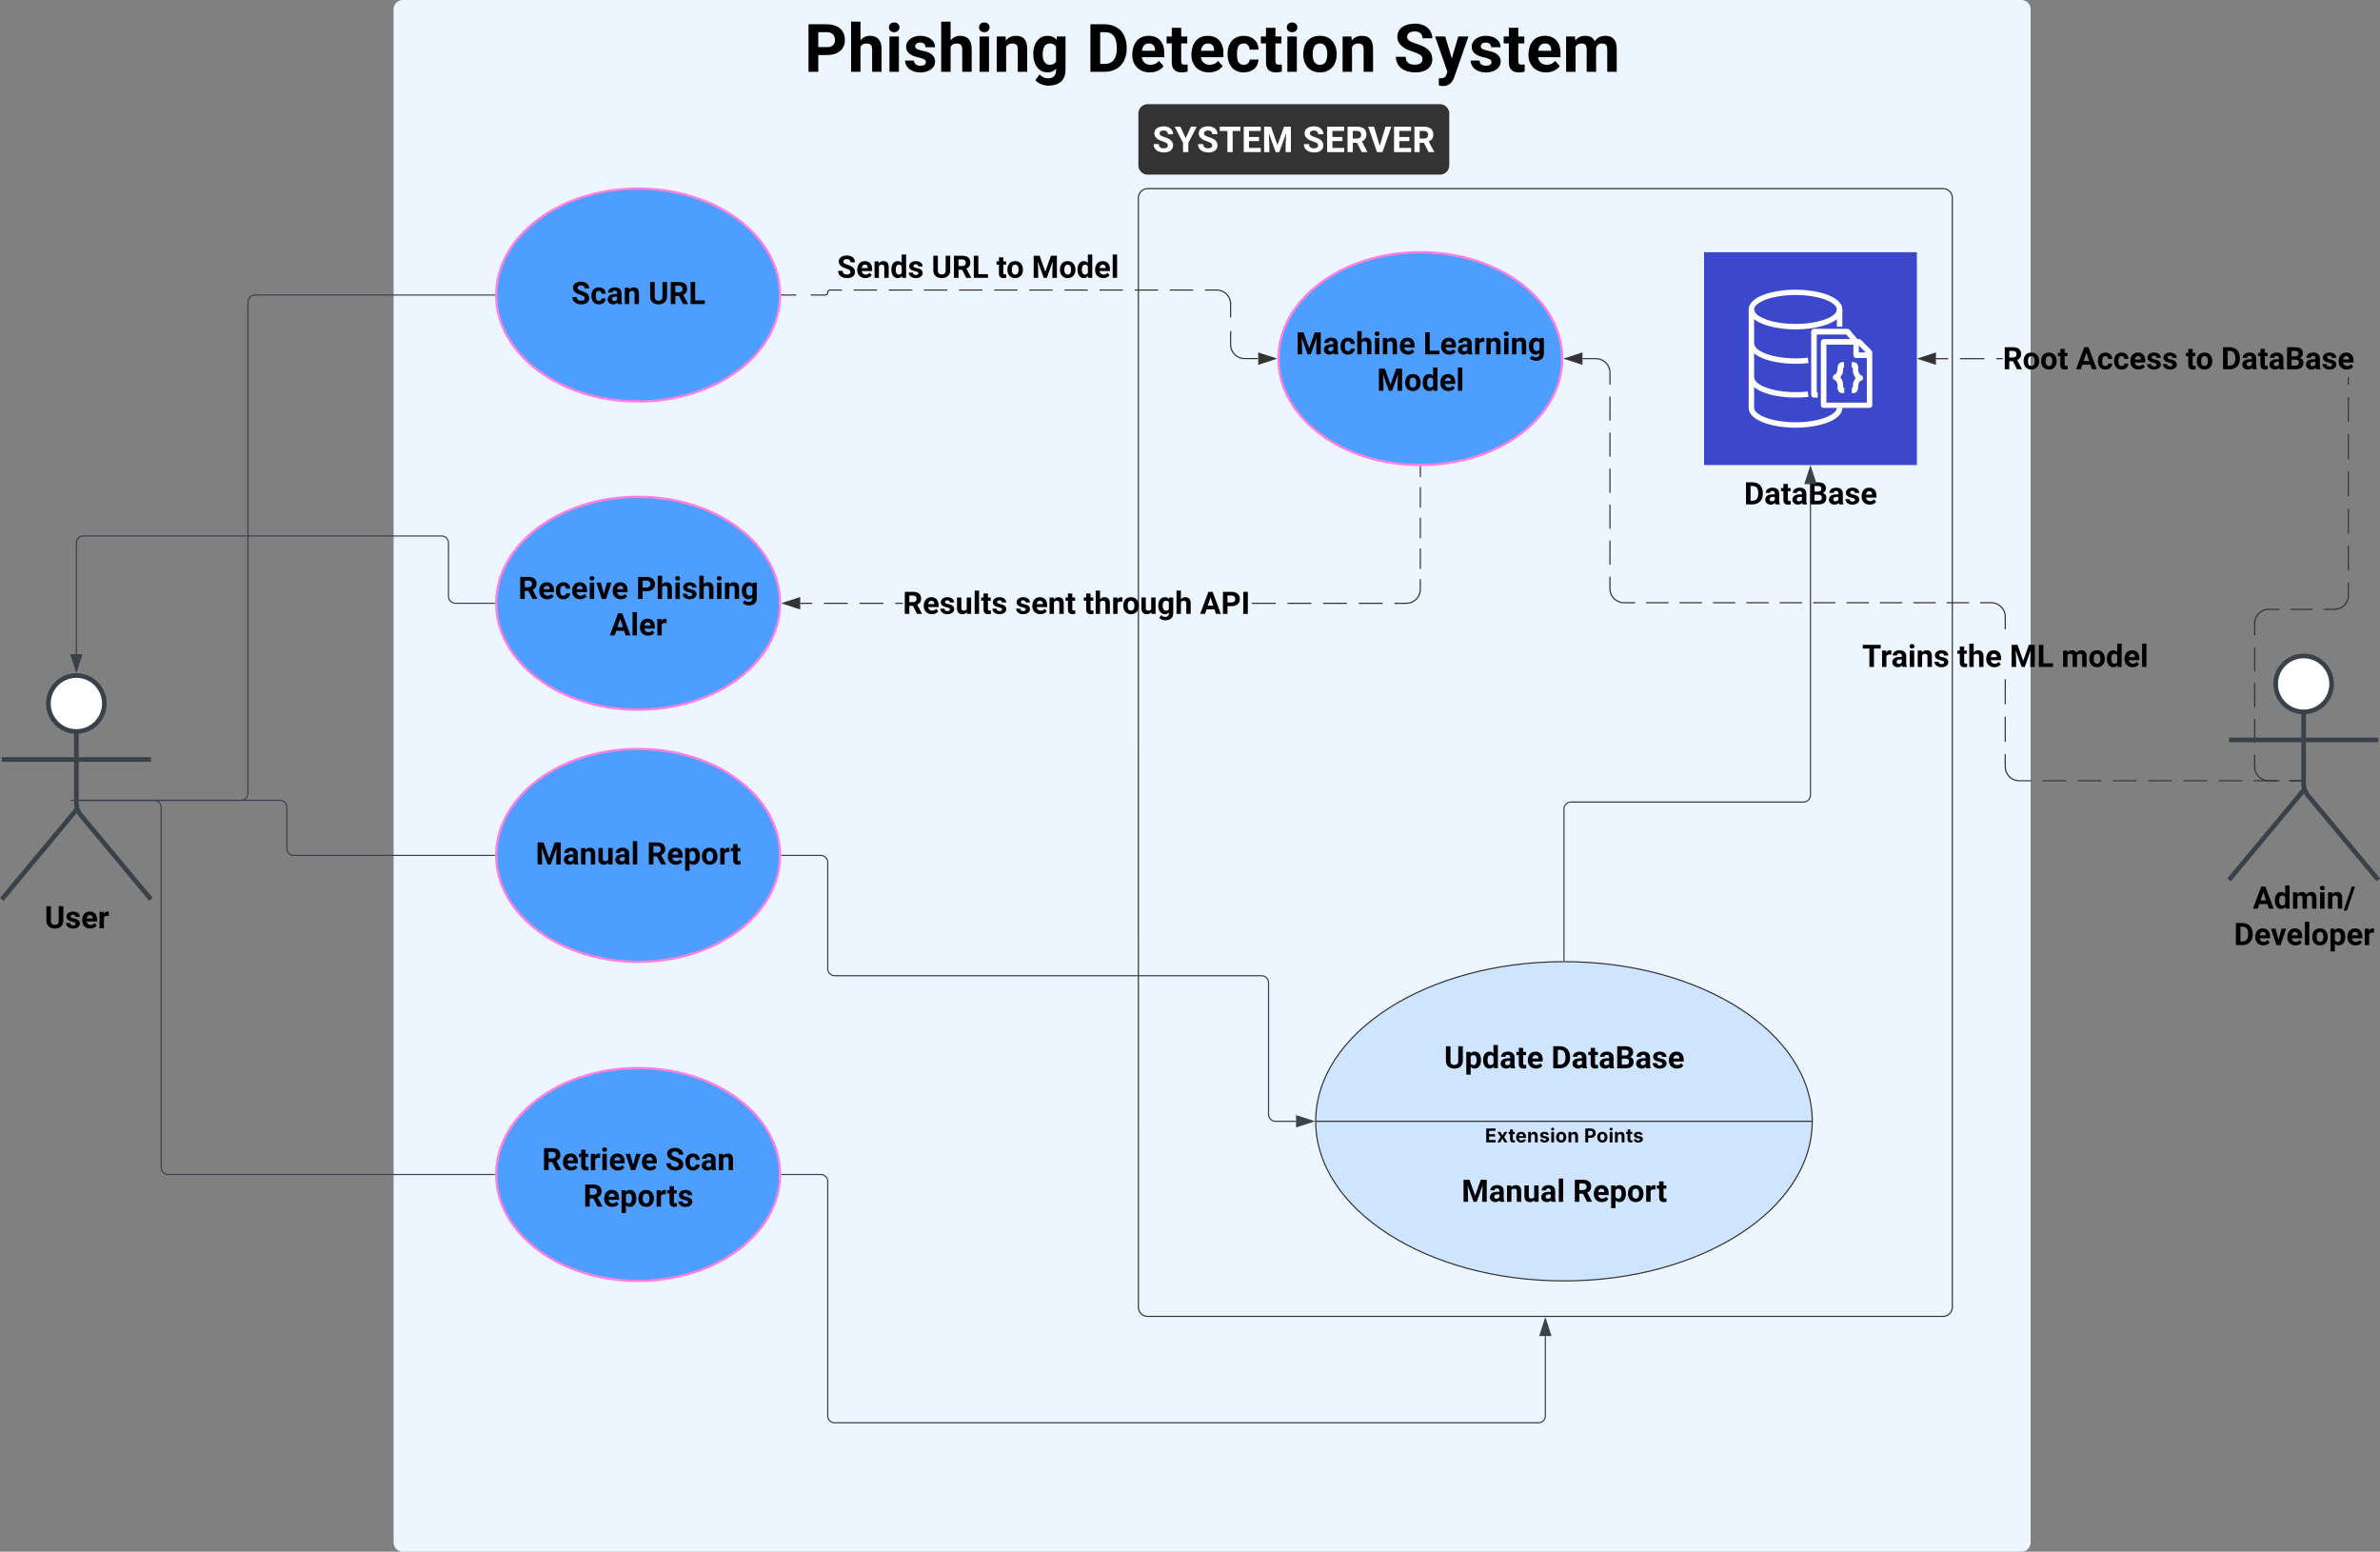 <svg xmlns="http://www.w3.org/2000/svg" xmlns:xlink="http://www.w3.org/1999/xlink" xmlns:lucid="lucid" width="2043.07" height="1331.83"><rect width="100%" height="100%" fill="#808080" stroke="none"/><g transform="translate(-1038.463 100)" lucid:page-tab-id="0_0"><path d="M1376.33-92a8 8 0 0 1 8-8h1389.3a8 8 0 0 1 8 8v1315.83a8 8 0 0 1-8 8h-1389.3a8 8 0 0 1-8-8z" stroke="#000" stroke-opacity="0" fill="#edf5ff"/><use xlink:href="#a" transform="matrix(1,0,0,1,1384.327,-92) translate(344.539 53.602)"/><use xlink:href="#b" transform="matrix(1,0,0,1,1384.327,-92) translate(586.54 53.602)"/><use xlink:href="#c" transform="matrix(1,0,0,1,1384.327,-92) translate(850.461 53.602)"/><path d="M2015.68 69.9a8 8 0 0 1 8-8h682.73a8 8 0 0 1 8 8v951.95a8 8 0 0 1-8 8H2023.7a8 8 0 0 1-8-8z" stroke="#333" fill-opacity="0"/><path d="M2015.68-2.57a8 8 0 0 1 8-8h250.88a8 8 0 0 1 8 8V41.9a8 8 0 0 1-8 8h-250.88a8 8 0 0 1-8-8z" fill="#333"/><use xlink:href="#d" transform="matrix(1,0,0,1,2027.685,1.432) translate(0 29.134)"/><use xlink:href="#e" transform="matrix(1,0,0,1,2027.685,1.432) translate(128.987 29.134)"/><path d="M1708.02 153.23c0 50.44-54.52 91.33-121.78 91.33-67.26 0-121.78-40.9-121.78-91.33 0-50.45 54.52-91.34 121.78-91.34 67.26 0 121.78 40.88 121.78 91.33z" stroke="#ff80df" stroke-width="2" fill="#4d9eff"/><use xlink:href="#f" transform="matrix(1,0,0,1,1464.458,61.89) translate(64.414 99.083)"/><use xlink:href="#g" transform="matrix(1,0,0,1,1464.458,61.89) translate(130.586 99.083)"/><path d="M1709.52 153.23h12.46m12.45 0h12.46l.32-.03.33-.08.3-.13.3-.18.25-.22.2-.25.2-.3.12-.3.08-.32.02-.34.03-.34.08-.33.13-.3.17-.3.22-.25.25-.22.3-.17.3-.14.33-.08.33-.03h10.05m10.07 0h20.1m10.06 0h20.1m10.06 0h20.1m10.06 0h20.1m10.06 0h20.1m10.06 0h20.1m10.06 0h20.1m10.06 0h20.1m10.07 0h20.1m10.06 0h20.1m10.06 0h10.05l1.87.15 1.83.44 1.74.72 1.6 1 1.43 1.2 1.22 1.44 1 1.6.7 1.75.45 1.83.14 1.87v11.63m0 11.62v11.62l.15 1.87.43 1.82.72 1.74 1 1.6 1.2 1.44 1.44 1.22 1.6 1 1.74.7 1.83.45 1.88.15h11.6" stroke="#333" fill="none"/><path d="M1709.54 153.7h-.53l.02-.47v-.48h.52z" stroke="#333" stroke-width=".05" fill="#333"/><path d="M2133.33 207.82l-14.27 4.63v-9.27z" stroke="#333" fill="#333"/><use xlink:href="#h" transform="matrix(1,0,0,1,1757.014,113.704) translate(0.005 24.74)"/><use xlink:href="#i" transform="matrix(1,0,0,1,1757.014,113.704) translate(81.125 24.74)"/><use xlink:href="#j" transform="matrix(1,0,0,1,1757.014,113.704) translate(136.776 24.74)"/><use xlink:href="#k" transform="matrix(1,0,0,1,1757.014,113.704) translate(167.114 24.74)"/><path d="M1708.02 908.07c0 50.44-54.52 91.33-121.78 91.33-67.26 0-121.78-40.9-121.78-91.33 0-50.45 54.52-91.34 121.78-91.34 67.26 0 121.78 40.9 121.78 91.34z" stroke="#ff80df" stroke-width="2" fill="#4d9eff"/><use xlink:href="#l" transform="matrix(1,0,0,1,1464.458,816.729) translate(39.316 87.646)"/><use xlink:href="#m" transform="matrix(1,0,0,1,1464.458,816.729) translate(145.163 87.646)"/><use xlink:href="#n" transform="matrix(1,0,0,1,1464.458,816.729) translate(74.694 118.896)"/><path d="M1128.05 503.82c0 13.27-10.75 24.02-24.02 24.02S1080 517.1 1080 503.82s10.76-24.02 24.03-24.02c13.27 0 24.02 10.75 24.02 24.02z" stroke="#3a414a" stroke-width="4" fill="#fff"/><path d="M1104.03 527.84v61.26a16.58 16.58 0 0 0 3.84 10.6l60.2 72.27m-64.04-76.87L1040 671.97m0-120.1h128.06" stroke="#3a414a" stroke-width="4" fill="none"/><path d="M1040 485.8a6 6 0 0 1 6-6h116.06a6 6 0 0 1 6 6v202.17a6 6 0 0 1-6 6H1046a6 6 0 0 1-6-6z" fill="none"/><use xlink:href="#o" transform="matrix(1,0,0,1,960,671.974) translate(116.798 24.74)"/><path d="M2501.3 116.48h182.67v182.67H2501.3V116.48z" stroke="#fff" stroke-opacity="0" stroke-width="2" fill="#3b48cc"/><path d="M2598.87 241.3h-3.2c-1.32 0-2.4-1.06-2.4-2.42v-54.22c0-1.35 1.08-2.42 2.4-2.42h28.8c.72 0 1.32.3 1.8.83l7.3 8.8-3.42 3.13-6.78-7.9h-25.35v49.54h.85z" stroke="#fff" stroke-opacity="0" stroke-width="2" fill="#fff"/><path d="M2643.34 250.12h-39.37c-1.32 0-2.42-1.06-2.42-2.42v-54.22c0-1.36 1.1-2.42 2.42-2.42h30.37c.66 0 1.2.23 1.67.7l9.02 9.1c.44.48.66 1 .66 1.66v45.24c-.04 1.3-1.06 2.3-2.34 2.36zm-37.03-4.55h34.7v-42.1l-7.64-7.63h-27.05z" stroke="#fff" stroke-opacity="0" stroke-width="2" fill="#fff"/><path d="M2643.34 207.28h-11.42c-1.34 0-2.44-1.1-2.44-2.43V193.4h4.67v9.08h9.1zM2621.57 237.4h-1.54c-1.24.04-2.3-.44-3.12-1.4-1-1.5-1.32-3.1-1-4.9-.13-4.32-2.57-5-2.57-5-1.25-.5-1.9-1.9-1.4-3.15.25-.7.72-1.16 1.4-1.43.22 0 2.44-.9 2.44-5.18 0-2.55 1.2-5.4 4.04-5.5h1.62v4.7h-.78c-.03.27-.03.53 0 .8.17 2.84-.63 5.3-2.44 7.5 1.8 2.2 2.6 4.64 2.44 7.48.03.16.03.3 0 .43-.03.37-.03.7 0 1.06h1.05zM2628.12 237.4v-4.66h.9c.03-.3.03-.5 0-.8-.18-2.82.63-5.3 2.43-7.5-1.8-2.17-2.6-4.65-2.43-7.47v-.43c.04-.37.04-.67 0-1.04h-1.05v-4.7h1.54c1.25-.02 2.32.5 3.12 1.42 1 1.5 1.33 3.12 1 4.88 0 4.13 2.44 4.88 2.44 5 1.07.36 1.73 1.34 1.68 2.46 0 1.07-.7 1.95-1.73 2.2-.18 0-2.43.92-2.43 5.2 0 2.57-1.2 5.42-4.04 5.5zM2579.8 182.73c-19.47 0-40.22-6-40.22-17.05s20.67-17.05 40.2-17.05c19.56 0 40.23 6 40.23 17.05s-20.74 17.05-40.2 17.05zm0-29.53c-20.92 0-35.55 6.55-35.55 12.45 0 5.86 14.63 12.37 35.54 12.37 20.9 0 35.54-6.5 35.54-12.38 0-5.9-14.64-12.44-35.55-12.44z" stroke="#fff" stroke-opacity="0" stroke-width="2" fill="#fff"/><path d="M2615.3 165.63h4.68v14.76h-4.67v-14.77zM2579.8 267.1c-19.47 0-40.22-6-40.22-17.05v-84.42h4.67v84.32c0 5.9 14.63 12.48 35.54 12.48 20.9 0 35.54-6.6 35.54-12.48h4.67c0 11.16-20.74 17.15-40.2 17.15z" stroke="#fff" stroke-opacity="0" stroke-width="2" fill="#fff"/><path d="M2579.85 212.23c-22.86 0-40.1-7.32-40.1-17.05h4.7c0 5.86 14.64 12.42 35.4 12.42 3.74 0 6.86-.18 10.54-.6l.5 4.65c-3.9.42-7.16.6-11.05.58zM2579.9 241.2c-22.92 0-40.15-7.3-40.15-17.04h4.7c0 5.87 14.63 12.4 35.44 12.4 3.67.03 6.78-.16 10.46-.57l.52 4.7c-3.84.4-7.16.53-11 .5z" stroke="#fff" stroke-opacity="0" stroke-width="2" fill="#fff"/><use xlink:href="#p" transform="matrix(1,0,0,1,2471.293,308.153) translate(64.312 24.74)"/><path d="M1708.02 417.8c0 50.43-54.52 91.32-121.78 91.32-67.26 0-121.78-40.9-121.78-91.33 0-50.46 54.52-91.35 121.78-91.35 67.26 0 121.78 40.9 121.78 91.34z" stroke="#ff80df" stroke-width="2" fill="#4d9eff"/><use xlink:href="#q" transform="matrix(1,0,0,1,1464.458,326.448) translate(18.887 87.646)"/><use xlink:href="#r" transform="matrix(1,0,0,1,1464.458,326.448) translate(120.071 87.646)"/><use xlink:href="#s" transform="matrix(1,0,0,1,1464.458,326.448) translate(97.428 118.896)"/><path d="M2379.5 207.82c0 50.44-54.5 91.33-121.77 91.33-67.26 0-121.78-40.9-121.78-91.33 0-50.45 54.52-91.34 121.78-91.34 67.26 0 121.78 40.9 121.78 91.34z" stroke="#ff80df" stroke-width="2" fill="#4d9eff"/><use xlink:href="#t" transform="matrix(1,0,0,1,2135.946,116.479) translate(14.713 87.646)"/><use xlink:href="#u" transform="matrix(1,0,0,1,2135.946,116.479) translate(124.258 87.646)"/><use xlink:href="#v" transform="matrix(1,0,0,1,2135.946,116.479) translate(84.531 118.896)"/><path d="M1708.02 634.2c0 50.44-54.52 91.33-121.78 91.33-67.26 0-121.78-40.9-121.78-91.34 0-50.45 54.52-91.34 121.78-91.34 67.26 0 121.78 40.9 121.78 91.33z" stroke="#ff80df" stroke-width="2" fill="#4d9eff"/><use xlink:href="#w" transform="matrix(1,0,0,1,1464.458,542.856) translate(33.789 99.083)"/><use xlink:href="#x" transform="matrix(1,0,0,1,1464.458,542.856) translate(129.31 99.083)"/><path d="M3013.47 570.56h-9.17v-.95h9.17zm-39.02-12.5l.14 1.83.4 1.74.7 1.67.95 1.56 1.17 1.37 1.38 1.17 1.54.95 1.67.7 1.77.4 1.82.16h9.14v.96h-9.2l-1.92-.15-1.9-.45-1.8-.75-1.68-1.02-1.5-1.28-1.26-1.48-1.03-1.67-.75-1.8-.45-1.92-.16-1.93v-10.27h.95zm0-20.5h-.95v-20.5h.95zm0-30.76h-.95v-20.52h.95zm0-30.78h-.95v-20.5h.95zm20.92-52.55H2986l-1.83.14-1.76.43-1.66.7-1.54.94-1.38 1.18-1.17 1.37-.95 1.54-.7 1.67-.4 1.76-.15 1.8v10.25h-.95v-10.27l.15-1.94.45-1.9.75-1.8 1.03-1.68 1.27-1.5 1.5-1.26 1.66-1.02 1.8-.75 1.92-.46 1.93-.15h9.42zm28.2 0h-18.8v-.95h18.8zm31.3-12.46l-.16 1.95-.45 1.9-.74 1.8-1.02 1.68-1.27 1.5-1.48 1.26-1.67 1-1.8.76-1.9.46-1.94.15h-9.4v-.95h9.37l1.82-.14 1.75-.43 1.67-.7 1.54-.93 1.38-1.18 1.17-1.37.96-1.54.7-1.68.4-1.75.15-1.82v-10.6h.96zm0-21.25h-.96V368.5h.96zm0-31.86h-.96v-21.25h.96zm0-31.87h-.96v-21.25h.96zm0-31.87h-.96v-21.24h.96zm0-31.86h-.96v-21.24h.96zm0-31.86h-.96v-7h.96zM2757.7 208.3h-5.54v-.96h5.54zm-15.9 0h-20.74v-.96h20.73zm-31.1 0h-10.37v-.96h10.37zM3016.97 570.56h-3.5v-.95h3.5z" stroke="#333" stroke-width=".05" fill="#333"/><path d="M2699.85 212.45l-14.26-4.63 14.25-4.64z" fill="#333"/><path d="M2700.33 213.1l-16.28-5.28 16.28-5.3zm-13.2-5.28l12.25 3.98v-7.97z" stroke="#333" stroke-width=".05" fill="#333"/><use xlink:href="#y" transform="matrix(1,0,0,1,2757.715,192.191) translate(0.005 24.74)"/><use xlink:href="#z" transform="matrix(1,0,0,1,2757.715,192.191) translate(62.831 24.74)"/><use xlink:href="#j" transform="matrix(1,0,0,1,2757.715,192.191) translate(157.062 24.74)"/><use xlink:href="#A" transform="matrix(1,0,0,1,2757.715,192.191) translate(187.401 24.74)"/><path d="M2594.15 862.4c0 75.66-95.4 137-213.12 137-117.7 0-213.12-61.34-213.12-137 0-75.67 95.43-137 213.13-137 117.7 0 213.12 61.33 213.12 137zm-426.24 0h426.25" stroke="#333" fill="#cfe4ff"/><use xlink:href="#B" transform="matrix(1,0,0,1,2231.849,752.793) translate(46.336 64.115)"/><use xlink:href="#C" transform="matrix(1,0,0,1,2231.849,752.793) translate(138.289 64.115)"/><use xlink:href="#w" transform="matrix(1,0,0,1,2231.849,886.398) translate(61.284 45.115)"/><use xlink:href="#x" transform="matrix(1,0,0,1,2231.849,886.398) translate(156.805 45.115)"/><use xlink:href="#D" transform="matrix(1,0,0,1,2167.914,862.398) translate(145.322 18.09)"/><use xlink:href="#E" transform="matrix(1,0,0,1,2167.914,862.398) translate(230.363 18.09)"/><path d="M1709.52 634.2h33.5a6 6 0 0 1 6 6v91.26a6 6 0 0 0 6 6h366.4a6 6 0 0 1 6 6V856.4a6 6 0 0 0 6 6h17.6" stroke="#3a414a" fill="none"/><path d="M1709.54 634.67h-.53l.02-.47v-.48h.52z" stroke="#3a414a" stroke-width=".05" fill="#3a414a"/><path d="M2165.8 862.4l-14.27 4.63v-9.27z" stroke="#3a414a" fill="#3a414a"/><path d="M2381.03 724.4v-130a6 6 0 0 1 6-6h199.6a6 6 0 0 0 6-6V315.53" stroke="#3a414a" fill="none"/><path d="M2381.5 724.9h-.94v-.52h.95z" stroke="#3a414a" stroke-width=".05" fill="#3a414a"/><path d="M2592.63 300.77l4.64 14.27H2588z" stroke="#3a414a" fill="#3a414a"/><path d="M1106.53 586.9h138.8a6 6 0 0 0 6-6V159.22a6 6 0 0 1 6-6h205.63M1106.54 586.9h-3.5" stroke="#3a414a" fill="none"/><path d="M1463.46 153.22v.48h-.52v-.95h.53z" stroke="#3a414a" stroke-width=".05" fill="#3a414a"/><path d="M1102.53 586.9h68.3a6 6 0 0 1 6 6v309.17a6 6 0 0 0 6 6h280.13M1102.54 586.9h-3.5" stroke="#3a414a" fill="none"/><path d="M1463.46 908.06v.48h-.52v-.95h.53z" stroke="#3a414a" stroke-width=".05" fill="#3a414a"/><path d="M1462.96 417.8h-33.5a6 6 0 0 1-6-6v-45.76a6 6 0 0 0-6-6h-307.43a6 6 0 0 0-6 6v95.37" stroke="#3a414a" fill="none"/><path d="M1463.46 417.78v.48h-.52v-.95h.53z" stroke="#3a414a" stroke-width=".05" fill="#3a414a"/><path d="M1104.03 476.18l-4.63-14.27h9.26z" stroke="#3a414a" fill="#3a414a"/><path d="M3013.47 570.56h-10.07v-.95h10.07zm-20.13 0h-20.14v-.95h20.14zm-30.2 0H2943v-.95h20.13zm-30.2 0h-20.14v-.95h20.13zm-30.2 0h-20.15v-.95h20.13zm-30.2 0h-20.15v-.95h20.13zm-30.22 0h-20.13v-.95h20.12zm-30.2 0h-20.14v-.95h20.14zm-51.8-12.5l.15 1.83.42 1.74.68 1.67.95 1.56 1.17 1.37 1.38 1.17 1.54.95 1.67.7 1.75.4 1.82.16h10.05v.96h-10.1l-1.92-.15-1.9-.45-1.82-.75-1.66-1.02-1.5-1.28-1.26-1.48-1.03-1.67-.75-1.8-.45-1.92-.16-1.93v-10.75h.95zm0-21.44h-.95v-21.46h.95zm0-32.2h-.95v-21.45h.95zM2749.8 417l1.9.45 1.8.75 1.68 1.02 1.5 1.27 1.26 1.48 1.03 1.67.75 1.8.45 1.9.15 1.94v10.74h-.95v-10.7l-.14-1.83-.42-1.75-.68-1.67-.95-1.54-1.17-1.38-1.38-1.17-1.54-.95-1.67-.7-1.75-.42-1.82-.14h-9.54v-.96h9.57zm-21.06.8h-19.1v-.96h19.1zm-28.67 0h-19.1v-.96h19.1zm-28.67 0h-19.1v-.96h19.1zm-28.66 0h-19.1v-.96h19.1zm-28.67 0h-19.1v-.96h19.1zm-28.67 0h-19.1v-.96h19.1zm-28.66 0h-19.12v-.96h19.12zm-28.67 0h-19.1v-.96h19.1zm-28.67 0h-19.1v-.96h19.1zm-28.67 0h-19.1v-.96h19.1zM2421 405.3l.13 1.82.42 1.75.7 1.68.94 1.54 1.16 1.36 1.38 1.18 1.54.94 1.67.7 1.76.42 1.83.14h9.54v.95h-9.58l-1.94-.16-1.9-.46-1.8-.75-1.68-1.02-1.5-1.26-1.26-1.5-1.03-1.66-.76-1.8-.45-1.92-.16-1.93V395h.95zm0-20.6h-.96v-20.6h.95zm0-30.9h-.96v-20.63h.95zm0-30.93h-.96v-20.6h.95zm0-30.92h-.96v-20.6h.95zm0-30.9h-.96v-20.62h.95zm-10.54-53.56l1.9.45 1.82.75 1.66 1.02 1.5 1.27 1.26 1.48 1.03 1.67.75 1.8.45 1.9.16 1.95v10.32h-.96v-10.28l-.15-1.83-.43-1.75-.7-1.67-.94-1.54-1.17-1.37-1.38-1.18-1.54-.95-1.67-.7-1.76-.42-1.8-.14h-11.6v-.96h11.63zM3016.97 570.56h-3.5v-.95h3.5z" stroke="#333" stroke-width=".05" fill="#333"/><path d="M2396.4 212.45l-14.27-4.63 14.26-4.64z" fill="#333"/><path d="M2396.87 213.1l-16.28-5.28 16.27-5.3zm-13.2-5.28l12.25 3.98v-7.97z" stroke="#333" stroke-width=".05" fill="#333"/><g><use xlink:href="#F" transform="matrix(1,0,0,1,2636.978,447.685) translate(0.005 24.74)"/><use xlink:href="#G" transform="matrix(1,0,0,1,2636.978,447.685) translate(81.646 24.74)"/><use xlink:href="#H" transform="matrix(1,0,0,1,2636.978,447.685) translate(126.633 24.74)"/><use xlink:href="#I" transform="matrix(1,0,0,1,2636.978,447.685) translate(171.073 24.74)"/></g><path d="M2258.2 405.8l-.15 1.94-.46 1.9-.76 1.8-1.02 1.68-1.27 1.5-1.5 1.26-1.66 1.02-1.82.75-1.9.46-1.93.16h-10.22v-.95h10.18l1.83-.13 1.76-.43 1.66-.7 1.54-.93 1.38-1.17 1.17-1.37.95-1.54.7-1.67.4-1.76.15-1.83v-8.75h.95zm-32.88 12.46h-20.4v-.95h20.4zm-30.6 0h-20.4v-.95h20.4zm-30.6 0h-20.42v-.95h20.4zm-30.62 0h-20.4v-.95h20.4zm-320.04 0h-6.43v-.95h6.43zm-16.64 0h-20.4v-.95h20.4zm-30.6 0h-20.4v-.95h20.4zm-30.6 0h-10.2v-.95h10.2zm522.58-30h-.95v-17.52h.95zm0-26.28h-.95v-17.52h.95zm0-26.28h-.95v-17.52h.95zm0-26.3h-.95v-8.75h.95z" stroke="#333" stroke-width=".05" fill="#333"/><path d="M2257.72 300.15h.48v.52h-.95v-.53z" fill="#333"/><path stroke="#333" stroke-width=".05" fill="#333"/><path d="M1724.9 422.42l-14.26-4.63 14.27-4.65z" fill="#333"/><path d="M1725.38 423.07l-16.28-5.28 16.28-5.3zm-13.2-5.28l12.25 3.97v-7.97z" stroke="#333" stroke-width=".05" fill="#333"/><g><use xlink:href="#J" transform="matrix(1,0,0,1,1813.461,402.16) translate(0.005 24.74)"/><use xlink:href="#K" transform="matrix(1,0,0,1,1813.461,402.16) translate(96.502 24.74)"/><use xlink:href="#L" transform="matrix(1,0,0,1,1813.461,402.16) translate(155.213 24.74)"/><use xlink:href="#M" transform="matrix(1,0,0,1,1813.461,402.16) translate(255.187 24.74)"/></g><path d="M1106.53 586.9h172.2a6 6 0 0 1 6 6v35.3a6 6 0 0 0 6 6h172.23M1106.54 586.9h-3.5" stroke="#3a414a" fill="none"/><path d="M1463.46 634.2v.47h-.52v-.95h.53z" stroke="#3a414a" stroke-width=".05" fill="#3a414a"/><path d="M1709.52 908.07h33.5a6 6 0 0 1 6 6v201.12a6 6 0 0 0 6 6h604.03a6 6 0 0 0 6-6v-68.47" stroke="#3a414a" fill="none"/><path d="M1709.54 908.54h-.53l.02-.47v-.48h.52z" stroke="#3a414a" stroke-width=".05" fill="#3a414a"/><path d="M2365.05 1031.97l4.63 14.26h-9.27z" stroke="#3a414a" fill="#3a414a"/><path d="M3040 487.02c0 13.26-10.76 24.02-24.03 24.02-13.27 0-24.02-10.76-24.02-24.02 0-13.27 10.75-24.03 24.02-24.03S3040 473.74 3040 487z" stroke="#3a414a" stroke-width="4" fill="#fff"/><path d="M3015.97 511.04v61.26a16.58 16.58 0 0 0 3.84 10.6l60.2 72.27m-64.03-76.87l-64.03 76.87m0-120.1H3080" stroke="#3a414a" stroke-width="4" fill="none"/><path d="M2951.94 469a6 6 0 0 1 6-6H3074a6 6 0 0 1 6 6v202.17a6 6 0 0 1-6 6h-116.06a6 6 0 0 1-6-6z" fill="none"/><g><use xlink:href="#N" transform="matrix(1,0,0,1,2871.94,655.17) translate(100.49 24.74)"/><use xlink:href="#O" transform="matrix(1,0,0,1,2871.94,655.17) translate(84.201 55.99)"/></g><defs><path d="M1245-974c0 302-233 466-552 461H430V0H130v-1456h568c323 5 547 167 547 482zm-303 2c1-143-93-241-237-241H430v457h268c151 1 244-71 244-216" id="P"/><path d="M750-685c-1-124-48-182-173-182-85 0-146 33-184 98V0H104v-1536h289v572c77-92 173-138 289-138 235 0 357 136 357 409V0H750v-685" id="Q"/><path d="M416 0H126v-1082h290V0zM271-1212c-92 0-162-61-162-150s68-149 162-149c93 0 162 60 162 149s-70 150-162 150" id="R"/><path d="M529-185c94 0 168-33 168-114 0-35-18-63-53-83s-91-39-168-55C219-491 90-600 90-765c0-208 203-337 432-337 246 0 451 124 453 349H686c-2-91-62-143-165-143-86 0-151 41-153 117 0 32 16 57 46 77 63 43 257 69 335 100 151 60 229 153 229 291C978-13 554 93 282-28 162-81 60-190 56-344h274c5 106 86 159 199 159" id="S"/><path d="M750-692c-1-124-48-174-173-175-81 0-142 35-183 104V0H105v-1082h272l9 125c77-97 181-145 311-145 244 0 342 151 342 403V0H750v-692" id="T"/><path d="M505 20C221 18 69-239 69-549c0-302 153-553 438-553 119 0 211 41 277 122l12-102h262V-36c-8 305-208 458-520 462-160 1-335-76-403-170L263 80c72 81 159 121 262 121 172 1 260-107 243-294C701-18 614 20 505 20zm76-887c-165 0-223 147-223 339 0 172 66 314 221 314 88 0 151-33 189-99v-455c-39-66-101-99-187-99" id="U"/><g id="a"><use transform="matrix(0.028,0,0,0.028,0,0)" xlink:href="#P"/><use transform="matrix(0.028,0,0,0.028,37.268,0)" xlink:href="#Q"/><use transform="matrix(0.028,0,0,0.028,69.599,0)" xlink:href="#R"/><use transform="matrix(0.028,0,0,0.028,84.918,0)" xlink:href="#S"/><use transform="matrix(0.028,0,0,0.028,114.625,0)" xlink:href="#Q"/><use transform="matrix(0.028,0,0,0.028,146.955,0)" xlink:href="#R"/><use transform="matrix(0.028,0,0,0.028,162.274,0)" xlink:href="#T"/><use transform="matrix(0.028,0,0,0.028,194.633,0)" xlink:href="#U"/></g><path d="M130 0v-1456h448c435 14 673 299 665 762-5 285-130 500-319 606C822-31 708 0 581 0H130zm809-685c9-311-79-526-361-528H430v972h145c252-2 356-181 364-444" id="V"/><path d="M1031-175C952-60 797 20 609 20 287 20 60-206 72-543c12-330 180-559 505-559 309 0 482 214 477 537v118H365c15 134 115 234 263 234 111 0 198-40 261-121zM770-644c5-139-62-226-194-224-130 1-191 97-208 224h402" id="W"/><path d="M457-330c2 83 25 111 111 112 32 0 60-2 85-7V-6c-57 17-115 26-175 26-203 0-310-102-310-307v-583H10v-212h158v-266h289v266h185v212H457v540" id="X"/><path d="M355-556c-2 203 30 338 206 343 102 3 181-63 182-161h271C1001-128 821 17 566 20 242 24 66-212 66-554c0-320 184-548 498-548 262 0 451 167 450 423H743c-1-108-75-193-184-189-162 6-202 123-204 312" id="Y"/><path d="M579 20C257 20 58-214 66-551c8-331 182-551 511-551 324 0 514 231 514 572 0 319-198 550-512 550zm-2-888c-169 0-222 141-222 338 0 181 61 317 224 317 170 0 223-137 223-338 0-178-64-317-225-317" id="Z"/><g id="b"><use transform="matrix(0.028,0,0,0.028,0,0)" xlink:href="#V"/><use transform="matrix(0.028,0,0,0.028,37.55,0)" xlink:href="#W"/><use transform="matrix(0.028,0,0,0.028,68.78,0)" xlink:href="#X"/><use transform="matrix(0.028,0,0,0.028,88.303,0)" xlink:href="#W"/><use transform="matrix(0.028,0,0,0.028,119.533,0)" xlink:href="#Y"/><use transform="matrix(0.028,0,0,0.028,149.664,0)" xlink:href="#X"/><use transform="matrix(0.028,0,0,0.028,169.186,0)" xlink:href="#R"/><use transform="matrix(0.028,0,0,0.028,184.505,0)" xlink:href="#Z"/><use transform="matrix(0.028,0,0,0.028,217.174,0)" xlink:href="#T"/></g><path d="M658-217c127 0 227-49 227-165 0-57-21-98-60-130-79-64-370-142-463-196-162-95-248-210-248-361 0-280 246-403 537-407 213-3 383 84 467 216 45 69 68 147 68 234H886c0-139-96-211-240-211-129 0-232 55-232 169 0 47 24 87 72 119s117 62 210 90c171 51 295 115 373 191s117 171 117 284c-2 272-237 411-528 404C331 13 78-135 69-458h301c0 161 96 241 288 241" id="aa"/><path d="M515-409l200-673h310L590 168c-66 202-236 321-472 250V199c127 7 198-15 230-107l34-89L3-1082h311" id="ab"/><path d="M741-689c-2-124-40-177-163-178-82 0-141 34-178 102V0H111v-1082h271l9 121c77-94 180-141 311-141 139 0 235 55 287 165 76-110 184-165 325-165 249 0 348 151 348 411V0h-290v-690c-2-123-39-176-163-177-87 0-147 41-180 124l1 743H741v-689" id="ac"/><g id="c"><use transform="matrix(0.028,0,0,0.028,0,0)" xlink:href="#aa"/><use transform="matrix(0.028,0,0,0.028,35.519,0)" xlink:href="#ab"/><use transform="matrix(0.028,0,0,0.028,64.52,0)" xlink:href="#S"/><use transform="matrix(0.028,0,0,0.028,94.227,0)" xlink:href="#X"/><use transform="matrix(0.028,0,0,0.028,113.75,0)" xlink:href="#W"/><use transform="matrix(0.028,0,0,0.028,144.98,0)" xlink:href="#ac"/></g><path fill="#fff" d="M658-217c127 0 227-49 227-165 0-57-21-98-60-130-79-64-370-142-463-196-162-95-248-210-248-361 0-280 246-403 537-407 213-3 383 84 467 216 45 69 68 147 68 234H886c0-139-96-211-240-211-129 0-232 55-232 169 0 47 24 87 72 119s117 62 210 90c171 51 295 115 373 191s117 171 117 284c-2 272-237 411-528 404C331 13 78-135 69-458h301c0 161 96 241 288 241" id="ad"/><path fill="#fff" d="M632-800l303-656h328L785-528V0H480v-528L2-1456h329" id="ae"/><path fill="#fff" d="M1226-1213H780V0H480v-1213H40v-243h1186v243" id="af"/><path fill="#fff" d="M1006-631H430v390h676V0H130v-1456h974v243H430v347h576v235" id="ag"/><path fill="#fff" d="M522-1456L896-400l372-1056h394V0h-301c-7-379 15-728 30-1085L998 0H792L400-1084c15 357 37 705 30 1084H130v-1456h392" id="ah"/><g id="d"><use transform="matrix(0.015,0,0,0.015,0,0)" xlink:href="#ad"/><use transform="matrix(0.015,0,0,0.015,19.125,0)" xlink:href="#ae"/><use transform="matrix(0.015,0,0,0.015,38.114,0)" xlink:href="#ad"/><use transform="matrix(0.015,0,0,0.015,57.24,0)" xlink:href="#af"/><use transform="matrix(0.015,0,0,0.015,76.487,0)" xlink:href="#ag"/><use transform="matrix(0.015,0,0,0.015,93.987,0)" xlink:href="#ah"/></g><path fill="#fff" d="M1209-1016c0 219-100 334-260 407l315 595V0H942L669-533H430V0H130v-1456h541c318-3 538 141 538 440zm-300 24c-1-144-85-221-238-221H430v437h242c144 2 238-77 237-216" id="ai"/><path fill="#fff" d="M668-361l330-1095h334L825 0H512L7-1456h333" id="aj"/><g id="e"><use transform="matrix(0.015,0,0,0.015,0,0)" xlink:href="#ad"/><use transform="matrix(0.015,0,0,0.015,19.125,0)" xlink:href="#ag"/><use transform="matrix(0.015,0,0,0.015,36.625,0)" xlink:href="#ai"/><use transform="matrix(0.015,0,0,0.015,56.191,0)" xlink:href="#aj"/><use transform="matrix(0.015,0,0,0.015,76.532,0)" xlink:href="#ag"/><use transform="matrix(0.015,0,0,0.015,94.032,0)" xlink:href="#ai"/></g><path d="M552-1102c254-4 435 134 435 383v469c1 103 15 180 43 233V0H738c-13-26-23-58-29-97C639-19 548 20 436 20 238 20 64-113 68-304c5-258 212-357 496-357h133c11-137-29-227-160-227-90 0-156 45-156 131H92c15-231 213-342 460-345zM357-325c0 76 61 124 142 124 88 0 168-45 198-105v-186H589c-152 2-232 51-232 167" id="ak"/><g id="f"><use transform="matrix(0.013,0,0,0.013,0,0)" xlink:href="#aa"/><use transform="matrix(0.013,0,0,0.013,16.393,0)" xlink:href="#Y"/><use transform="matrix(0.013,0,0,0.013,30.299,0)" xlink:href="#ak"/><use transform="matrix(0.013,0,0,0.013,44.596,0)" xlink:href="#T"/></g><path d="M416-495c-3 181 88 274 258 274 169 0 257-89 257-266v-969h301v959c3 324-227 517-558 517-328 0-557-188-558-506v-970h300v961" id="al"/><path d="M1209-1016c0 219-100 334-260 407l315 595V0H942L669-533H430V0H130v-1456h541c318-3 538 141 538 440zm-300 24c-1-144-85-221-238-221H430v437h242c144 2 238-77 237-216" id="am"/><path d="M430-241h637V0H130v-1456h300v1215" id="an"/><g id="g"><use transform="matrix(0.013,0,0,0.013,0,0)" xlink:href="#al"/><use transform="matrix(0.013,0,0,0.013,17.552,0)" xlink:href="#am"/><use transform="matrix(0.013,0,0,0.013,34.57,0)" xlink:href="#an"/></g><path d="M488 20C204 20 66-234 66-549c0-305 140-551 424-553 105 0 192 39 261 118v-552h290V0H780l-14-115C694-25 601 20 488 20zM355-528c0 176 51 314 207 314 89 0 152-38 189-113v-427c-36-75-98-113-187-113-139 0-209 113-209 339" id="ao"/><g id="h"><use transform="matrix(0.013,0,0,0.013,0,0)" xlink:href="#aa"/><use transform="matrix(0.013,0,0,0.013,16.393,0)" xlink:href="#W"/><use transform="matrix(0.013,0,0,0.013,30.807,0)" xlink:href="#T"/><use transform="matrix(0.013,0,0,0.013,45.742,0)" xlink:href="#ao"/><use transform="matrix(0.013,0,0,0.013,60.768,0)" xlink:href="#S"/></g><g id="i"><use transform="matrix(0.013,0,0,0.013,0,0)" xlink:href="#al"/><use transform="matrix(0.013,0,0,0.013,17.552,0)" xlink:href="#am"/><use transform="matrix(0.013,0,0,0.013,34.57,0)" xlink:href="#an"/></g><g id="j"><use transform="matrix(0.013,0,0,0.013,0,0)" xlink:href="#X"/><use transform="matrix(0.013,0,0,0.013,8.62,0)" xlink:href="#Z"/></g><path d="M522-1456L896-400l372-1056h394V0h-301c-7-379 15-728 30-1085L998 0H792L400-1084c15 357 37 705 30 1084H130v-1456h392" id="ap"/><path d="M416 0H126v-1536h290V0" id="aq"/><g id="k"><use transform="matrix(0.013,0,0,0.013,0,0)" xlink:href="#ap"/><use transform="matrix(0.013,0,0,0.013,23.359,0)" xlink:href="#Z"/><use transform="matrix(0.013,0,0,0.013,38.438,0)" xlink:href="#ao"/><use transform="matrix(0.013,0,0,0.013,53.464,0)" xlink:href="#W"/><use transform="matrix(0.013,0,0,0.013,67.878,0)" xlink:href="#aq"/></g><path d="M719-811c-143-24-279 1-319 103V0H111v-1082h273l8 129c74-124 180-175 331-136" id="ar"/><path d="M516-353l201-729h302L654 0H378L13-1082h302" id="as"/><g id="l"><use transform="matrix(0.013,0,0,0.013,0,0)" xlink:href="#am"/><use transform="matrix(0.013,0,0,0.013,17.018,0)" xlink:href="#W"/><use transform="matrix(0.013,0,0,0.013,31.432,0)" xlink:href="#X"/><use transform="matrix(0.013,0,0,0.013,40.443,0)" xlink:href="#ar"/><use transform="matrix(0.013,0,0,0.013,50.169,0)" xlink:href="#R"/><use transform="matrix(0.013,0,0,0.013,57.24,0)" xlink:href="#W"/><use transform="matrix(0.013,0,0,0.013,71.484,0)" xlink:href="#as"/><use transform="matrix(0.013,0,0,0.013,84.792,0)" xlink:href="#W"/></g><g id="m"><use transform="matrix(0.013,0,0,0.013,0,0)" xlink:href="#aa"/><use transform="matrix(0.013,0,0,0.013,16.393,0)" xlink:href="#Y"/><use transform="matrix(0.013,0,0,0.013,30.299,0)" xlink:href="#ak"/><use transform="matrix(0.013,0,0,0.013,44.596,0)" xlink:href="#T"/></g><path d="M663-1102c295 0 422 250 422 571 0 300-141 549-420 551-109 0-198-38-265-114v510H111v-1498h268l10 106c70-84 161-126 274-126zm133 550c0-175-53-315-209-315-91 0-153 35-187 104v443c35 71 98 107 189 107 138 0 207-113 207-339" id="at"/><g id="n"><use transform="matrix(0.013,0,0,0.013,0,0)" xlink:href="#am"/><use transform="matrix(0.013,0,0,0.013,17.018,0)" xlink:href="#W"/><use transform="matrix(0.013,0,0,0.013,31.432,0)" xlink:href="#at"/><use transform="matrix(0.013,0,0,0.013,46.445,0)" xlink:href="#Z"/><use transform="matrix(0.013,0,0,0.013,61.523,0)" xlink:href="#ar"/><use transform="matrix(0.013,0,0,0.013,71.901,0)" xlink:href="#X"/><use transform="matrix(0.013,0,0,0.013,80.911,0)" xlink:href="#S"/></g><g id="o"><use transform="matrix(0.013,0,0,0.013,0,0)" xlink:href="#al"/><use transform="matrix(0.013,0,0,0.013,17.552,0)" xlink:href="#S"/><use transform="matrix(0.013,0,0,0.013,31.263,0)" xlink:href="#W"/><use transform="matrix(0.013,0,0,0.013,45.677,0)" xlink:href="#ar"/></g><path d="M1212-428C1211-131 1004 0 696 0H130v-1456h510c318-1 539 108 539 399 0 155-89 264-208 308 141 33 242 151 241 321zM687-241c132 2 225-65 225-190 0-133-69-203-207-203H430v393h257zm192-786c0-145-86-186-239-186H430v367h222c151-3 227-63 227-181" id="au"/><g id="p"><use transform="matrix(0.013,0,0,0.013,0,0)" xlink:href="#V"/><use transform="matrix(0.013,0,0,0.013,17.331,0)" xlink:href="#ak"/><use transform="matrix(0.013,0,0,0.013,31.628,0)" xlink:href="#X"/><use transform="matrix(0.013,0,0,0.013,40.638,0)" xlink:href="#ak"/><use transform="matrix(0.013,0,0,0.013,54.935,0)" xlink:href="#au"/><use transform="matrix(0.013,0,0,0.013,71.953,0)" xlink:href="#ak"/><use transform="matrix(0.013,0,0,0.013,86.25,0)" xlink:href="#S"/><use transform="matrix(0.013,0,0,0.013,99.961,0)" xlink:href="#W"/></g><g id="q"><use transform="matrix(0.013,0,0,0.013,0,0)" xlink:href="#am"/><use transform="matrix(0.013,0,0,0.013,17.018,0)" xlink:href="#W"/><use transform="matrix(0.013,0,0,0.013,31.432,0)" xlink:href="#Y"/><use transform="matrix(0.013,0,0,0.013,45.339,0)" xlink:href="#W"/><use transform="matrix(0.013,0,0,0.013,59.753,0)" xlink:href="#R"/><use transform="matrix(0.013,0,0,0.013,66.823,0)" xlink:href="#as"/><use transform="matrix(0.013,0,0,0.013,80.13,0)" xlink:href="#W"/></g><g id="r"><use transform="matrix(0.013,0,0,0.013,0,0)" xlink:href="#P"/><use transform="matrix(0.013,0,0,0.013,17.201,0)" xlink:href="#Q"/><use transform="matrix(0.013,0,0,0.013,32.122,0)" xlink:href="#R"/><use transform="matrix(0.013,0,0,0.013,39.193,0)" xlink:href="#S"/><use transform="matrix(0.013,0,0,0.013,52.904,0)" xlink:href="#Q"/><use transform="matrix(0.013,0,0,0.013,67.826,0)" xlink:href="#R"/><use transform="matrix(0.013,0,0,0.013,74.896,0)" xlink:href="#T"/><use transform="matrix(0.013,0,0,0.013,89.831,0)" xlink:href="#U"/></g><path d="M952-300H426L326 0H7l542-1456h278L1372 0h-319zM507-543h364l-183-545" id="av"/><g id="s"><use transform="matrix(0.013,0,0,0.013,0,0)" xlink:href="#av"/><use transform="matrix(0.013,0,0,0.013,17.943,0)" xlink:href="#aq"/><use transform="matrix(0.013,0,0,0.013,25.013,0)" xlink:href="#W"/><use transform="matrix(0.013,0,0,0.013,39.427,0)" xlink:href="#ar"/></g><g id="t"><use transform="matrix(0.013,0,0,0.013,0,0)" xlink:href="#ap"/><use transform="matrix(0.013,0,0,0.013,23.359,0)" xlink:href="#ak"/><use transform="matrix(0.013,0,0,0.013,37.656,0)" xlink:href="#Y"/><use transform="matrix(0.013,0,0,0.013,51.562,0)" xlink:href="#Q"/><use transform="matrix(0.013,0,0,0.013,66.484,0)" xlink:href="#R"/><use transform="matrix(0.013,0,0,0.013,73.555,0)" xlink:href="#T"/><use transform="matrix(0.013,0,0,0.013,88.49,0)" xlink:href="#W"/></g><g id="u"><use transform="matrix(0.013,0,0,0.013,0,0)" xlink:href="#an"/><use transform="matrix(0.013,0,0,0.013,14.44,0)" xlink:href="#W"/><use transform="matrix(0.013,0,0,0.013,28.854,0)" xlink:href="#ak"/><use transform="matrix(0.013,0,0,0.013,43.151,0)" xlink:href="#ar"/><use transform="matrix(0.013,0,0,0.013,52.878,0)" xlink:href="#T"/><use transform="matrix(0.013,0,0,0.013,67.812,0)" xlink:href="#R"/><use transform="matrix(0.013,0,0,0.013,74.883,0)" xlink:href="#T"/><use transform="matrix(0.013,0,0,0.013,89.818,0)" xlink:href="#U"/></g><g id="v"><use transform="matrix(0.013,0,0,0.013,0,0)" xlink:href="#ap"/><use transform="matrix(0.013,0,0,0.013,23.359,0)" xlink:href="#Z"/><use transform="matrix(0.013,0,0,0.013,38.438,0)" xlink:href="#ao"/><use transform="matrix(0.013,0,0,0.013,53.464,0)" xlink:href="#W"/><use transform="matrix(0.013,0,0,0.013,67.878,0)" xlink:href="#aq"/></g><path d="M463 20c-241-1-359-147-359-393v-709h289v699c0 113 51 169 154 169 98 0 165-34 202-102v-766h290V0H767l-8-110C688-23 589 20 463 20" id="aw"/><g id="w"><use transform="matrix(0.013,0,0,0.013,0,0)" xlink:href="#ap"/><use transform="matrix(0.013,0,0,0.013,23.359,0)" xlink:href="#ak"/><use transform="matrix(0.013,0,0,0.013,37.656,0)" xlink:href="#T"/><use transform="matrix(0.013,0,0,0.013,52.591,0)" xlink:href="#aw"/><use transform="matrix(0.013,0,0,0.013,67.513,0)" xlink:href="#ak"/><use transform="matrix(0.013,0,0,0.013,81.81,0)" xlink:href="#aq"/></g><g id="x"><use transform="matrix(0.013,0,0,0.013,0,0)" xlink:href="#am"/><use transform="matrix(0.013,0,0,0.013,17.018,0)" xlink:href="#W"/><use transform="matrix(0.013,0,0,0.013,31.432,0)" xlink:href="#at"/><use transform="matrix(0.013,0,0,0.013,46.445,0)" xlink:href="#Z"/><use transform="matrix(0.013,0,0,0.013,61.523,0)" xlink:href="#ar"/><use transform="matrix(0.013,0,0,0.013,71.901,0)" xlink:href="#X"/></g><g id="y"><use transform="matrix(0.013,0,0,0.013,0,0)" xlink:href="#am"/><use transform="matrix(0.013,0,0,0.013,17.018,0)" xlink:href="#Z"/><use transform="matrix(0.013,0,0,0.013,32.096,0)" xlink:href="#Z"/><use transform="matrix(0.013,0,0,0.013,47.174,0)" xlink:href="#X"/></g><g id="z"><use transform="matrix(0.013,0,0,0.013,0,0)" xlink:href="#av"/><use transform="matrix(0.013,0,0,0.013,17.943,0)" xlink:href="#Y"/><use transform="matrix(0.013,0,0,0.013,31.849,0)" xlink:href="#Y"/><use transform="matrix(0.013,0,0,0.013,45.755,0)" xlink:href="#W"/><use transform="matrix(0.013,0,0,0.013,60.169,0)" xlink:href="#S"/><use transform="matrix(0.013,0,0,0.013,73.88,0)" xlink:href="#S"/></g><g id="A"><use transform="matrix(0.013,0,0,0.013,0,0)" xlink:href="#V"/><use transform="matrix(0.013,0,0,0.013,17.331,0)" xlink:href="#ak"/><use transform="matrix(0.013,0,0,0.013,31.628,0)" xlink:href="#X"/><use transform="matrix(0.013,0,0,0.013,40.638,0)" xlink:href="#ak"/><use transform="matrix(0.013,0,0,0.013,54.935,0)" xlink:href="#au"/><use transform="matrix(0.013,0,0,0.013,71.953,0)" xlink:href="#ak"/><use transform="matrix(0.013,0,0,0.013,86.25,0)" xlink:href="#S"/><use transform="matrix(0.013,0,0,0.013,99.961,0)" xlink:href="#W"/></g><g id="B"><use transform="matrix(0.013,0,0,0.013,0,0)" xlink:href="#al"/><use transform="matrix(0.013,0,0,0.013,17.552,0)" xlink:href="#at"/><use transform="matrix(0.013,0,0,0.013,32.565,0)" xlink:href="#ao"/><use transform="matrix(0.013,0,0,0.013,47.591,0)" xlink:href="#ak"/><use transform="matrix(0.013,0,0,0.013,61.888,0)" xlink:href="#X"/><use transform="matrix(0.013,0,0,0.013,70.898,0)" xlink:href="#W"/></g><g id="C"><use transform="matrix(0.013,0,0,0.013,0,0)" xlink:href="#V"/><use transform="matrix(0.013,0,0,0.013,17.331,0)" xlink:href="#ak"/><use transform="matrix(0.013,0,0,0.013,31.628,0)" xlink:href="#X"/><use transform="matrix(0.013,0,0,0.013,40.638,0)" xlink:href="#ak"/><use transform="matrix(0.013,0,0,0.013,54.935,0)" xlink:href="#au"/><use transform="matrix(0.013,0,0,0.013,71.953,0)" xlink:href="#ak"/><use transform="matrix(0.013,0,0,0.013,86.25,0)" xlink:href="#S"/><use transform="matrix(0.013,0,0,0.013,99.961,0)" xlink:href="#W"/></g><path d="M135 0v-1490h997v253H440v360h640v249H440v375h694V0H135" id="ax"/><path d="M42 0l360-574-338-544h324c72 124 151 261 209 394 58-134 140-271 215-394h318L785-570 1146 0H824c-79-136-169-280-234-425C528-278 439-134 360 0H42" id="ay"/><path d="M683-1118v229H474v562c0 71 29 104 102 104 23 0 73-7 95-13l43 225C647 9 580 16 520 16 296 16 174-96 174-301v-588H20v-229h154v-266h300v266h209" id="az"/><path d="M633 22C291 22 81-200 81-553c0-345 210-579 537-579 292 0 525 185 525 567v84H378c7 183 109 277 260 277 105 0 184-46 216-132l272 51C1071-99 893 22 633 22zM380-669h474c-15-146-94-237-233-237-143 0-229 99-241 237" id="aA"/><path d="M428-647V0H128v-1118h283l4 231c63-156 176-245 348-245 232 0 384 159 384 421V0H847v-659c0-139-76-222-202-222-128 0-217 86-217 234" id="aB"/><path d="M572 22C302 22 117-98 78-306l279-48c29 105 101 156 224 156 114 0 185-48 185-115 0-118-228-130-337-155-215-49-322-150-322-317 0-215 187-347 470-347 265 0 424 116 466 298l-266 47c-24-76-87-130-196-130-98 0-174 46-174 113 0 56 38 95 144 117l201 40c216 44 320 143 320 302 0 220-207 367-500 367" id="aC"/><path d="M128 0v-1118h300V0H128zm150-1264c-91 0-165-68-165-154 0-85 74-154 165-154 90 0 165 69 165 154 0 86-75 154-165 154" id="aD"/><path d="M628 22C291 22 81-210 81-554c0-346 210-578 547-578 336 0 547 232 547 578 0 344-211 576-547 576zm0-236c160 0 242-146 242-341 0-197-82-341-242-341S387-753 387-555c0 195 81 341 241 341" id="aE"/><g id="D"><use transform="matrix(0.008,0,0,0.008,0,0)" xlink:href="#ax"/><use transform="matrix(0.008,0,0,0.008,10.168,0)" xlink:href="#ay"/><use transform="matrix(0.008,0,0,0.008,20.116,0)" xlink:href="#az"/><use transform="matrix(0.008,0,0,0.008,26.083,0)" xlink:href="#aA"/><use transform="matrix(0.008,0,0,0.008,36.055,0)" xlink:href="#aB"/><use transform="matrix(0.008,0,0,0.008,46.476,0)" xlink:href="#aC"/><use transform="matrix(0.008,0,0,0.008,55.852,0)" xlink:href="#aD"/><use transform="matrix(0.008,0,0,0.008,60.388,0)" xlink:href="#aE"/><use transform="matrix(0.008,0,0,0.008,70.655,0)" xlink:href="#aB"/></g><path d="M135 0v-1490h581c339 0 533 210 533 503 0 295-197 500-540 500H440V0H135zm305-733h220c186 0 274-104 274-254s-88-251-275-251H440v505" id="aF"/><g id="E"><use transform="matrix(0.008,0,0,0.008,0,0)" xlink:href="#aF"/><use transform="matrix(0.008,0,0,0.008,10.708,0)" xlink:href="#aE"/><use transform="matrix(0.008,0,0,0.008,20.974,0)" xlink:href="#aD"/><use transform="matrix(0.008,0,0,0.008,25.511,0)" xlink:href="#aB"/><use transform="matrix(0.008,0,0,0.008,35.932,0)" xlink:href="#az"/><use transform="matrix(0.008,0,0,0.008,41.94,0)" xlink:href="#aC"/></g><path d="M1226-1213H780V0H480v-1213H40v-243h1186v243" id="aG"/><g id="F"><use transform="matrix(0.013,0,0,0.013,0,0)" xlink:href="#aG"/><use transform="matrix(0.013,0,0,0.013,15.651,0)" xlink:href="#ar"/><use transform="matrix(0.013,0,0,0.013,24.987,0)" xlink:href="#ak"/><use transform="matrix(0.013,0,0,0.013,39.284,0)" xlink:href="#R"/><use transform="matrix(0.013,0,0,0.013,46.354,0)" xlink:href="#T"/><use transform="matrix(0.013,0,0,0.013,61.289,0)" xlink:href="#S"/></g><g id="G"><use transform="matrix(0.013,0,0,0.013,0,0)" xlink:href="#X"/><use transform="matrix(0.013,0,0,0.013,9.01,0)" xlink:href="#Q"/><use transform="matrix(0.013,0,0,0.013,23.932,0)" xlink:href="#W"/></g><g id="H"><use transform="matrix(0.013,0,0,0.013,0,0)" xlink:href="#ap"/><use transform="matrix(0.013,0,0,0.013,23.359,0)" xlink:href="#an"/></g><g id="I"><use transform="matrix(0.013,0,0,0.013,0,0)" xlink:href="#ac"/><use transform="matrix(0.013,0,0,0.013,23.086,0)" xlink:href="#Z"/><use transform="matrix(0.013,0,0,0.013,38.164,0)" xlink:href="#ao"/><use transform="matrix(0.013,0,0,0.013,53.19,0)" xlink:href="#W"/><use transform="matrix(0.013,0,0,0.013,67.604,0)" xlink:href="#aq"/></g><g id="J"><use transform="matrix(0.013,0,0,0.013,0,0)" xlink:href="#am"/><use transform="matrix(0.013,0,0,0.013,17.018,0)" xlink:href="#W"/><use transform="matrix(0.013,0,0,0.013,31.432,0)" xlink:href="#S"/><use transform="matrix(0.013,0,0,0.013,45.143,0)" xlink:href="#aw"/><use transform="matrix(0.013,0,0,0.013,60.065,0)" xlink:href="#aq"/><use transform="matrix(0.013,0,0,0.013,67.135,0)" xlink:href="#X"/><use transform="matrix(0.013,0,0,0.013,76.146,0)" xlink:href="#S"/></g><g id="K"><use transform="matrix(0.013,0,0,0.013,0,0)" xlink:href="#S"/><use transform="matrix(0.013,0,0,0.013,13.711,0)" xlink:href="#W"/><use transform="matrix(0.013,0,0,0.013,28.125,0)" xlink:href="#T"/><use transform="matrix(0.013,0,0,0.013,43.06,0)" xlink:href="#X"/></g><g id="L"><use transform="matrix(0.013,0,0,0.013,0,0)" xlink:href="#X"/><use transform="matrix(0.013,0,0,0.013,9.01,0)" xlink:href="#Q"/><use transform="matrix(0.013,0,0,0.013,23.932,0)" xlink:href="#ar"/><use transform="matrix(0.013,0,0,0.013,33.19,0)" xlink:href="#Z"/><use transform="matrix(0.013,0,0,0.013,48.268,0)" xlink:href="#aw"/><use transform="matrix(0.013,0,0,0.013,63.19,0)" xlink:href="#U"/><use transform="matrix(0.013,0,0,0.013,78.411,0)" xlink:href="#Q"/></g><path d="M449 0H149v-1456h300V0" id="aH"/><g id="M"><use transform="matrix(0.013,0,0,0.013,0,0)" xlink:href="#av"/><use transform="matrix(0.013,0,0,0.013,17.943,0)" xlink:href="#P"/><use transform="matrix(0.013,0,0,0.013,35.143,0)" xlink:href="#aH"/></g><path d="M202 125H-13l536-1581h215" id="aI"/><g id="N"><use transform="matrix(0.013,0,0,0.013,0,0)" xlink:href="#av"/><use transform="matrix(0.013,0,0,0.013,17.943,0)" xlink:href="#ao"/><use transform="matrix(0.013,0,0,0.013,32.969,0)" xlink:href="#ac"/><use transform="matrix(0.013,0,0,0.013,56.055,0)" xlink:href="#R"/><use transform="matrix(0.013,0,0,0.013,63.125,0)" xlink:href="#T"/><use transform="matrix(0.013,0,0,0.013,78.06,0)" xlink:href="#aI"/></g><g id="O"><use transform="matrix(0.013,0,0,0.013,0,0)" xlink:href="#V"/><use transform="matrix(0.013,0,0,0.013,17.331,0)" xlink:href="#W"/><use transform="matrix(0.013,0,0,0.013,31.576,0)" xlink:href="#as"/><use transform="matrix(0.013,0,0,0.013,44.883,0)" xlink:href="#W"/><use transform="matrix(0.013,0,0,0.013,59.297,0)" xlink:href="#aq"/><use transform="matrix(0.013,0,0,0.013,66.367,0)" xlink:href="#Z"/><use transform="matrix(0.013,0,0,0.013,81.445,0)" xlink:href="#at"/><use transform="matrix(0.013,0,0,0.013,96.458,0)" xlink:href="#W"/><use transform="matrix(0.013,0,0,0.013,110.872,0)" xlink:href="#ar"/></g></defs></g></svg>